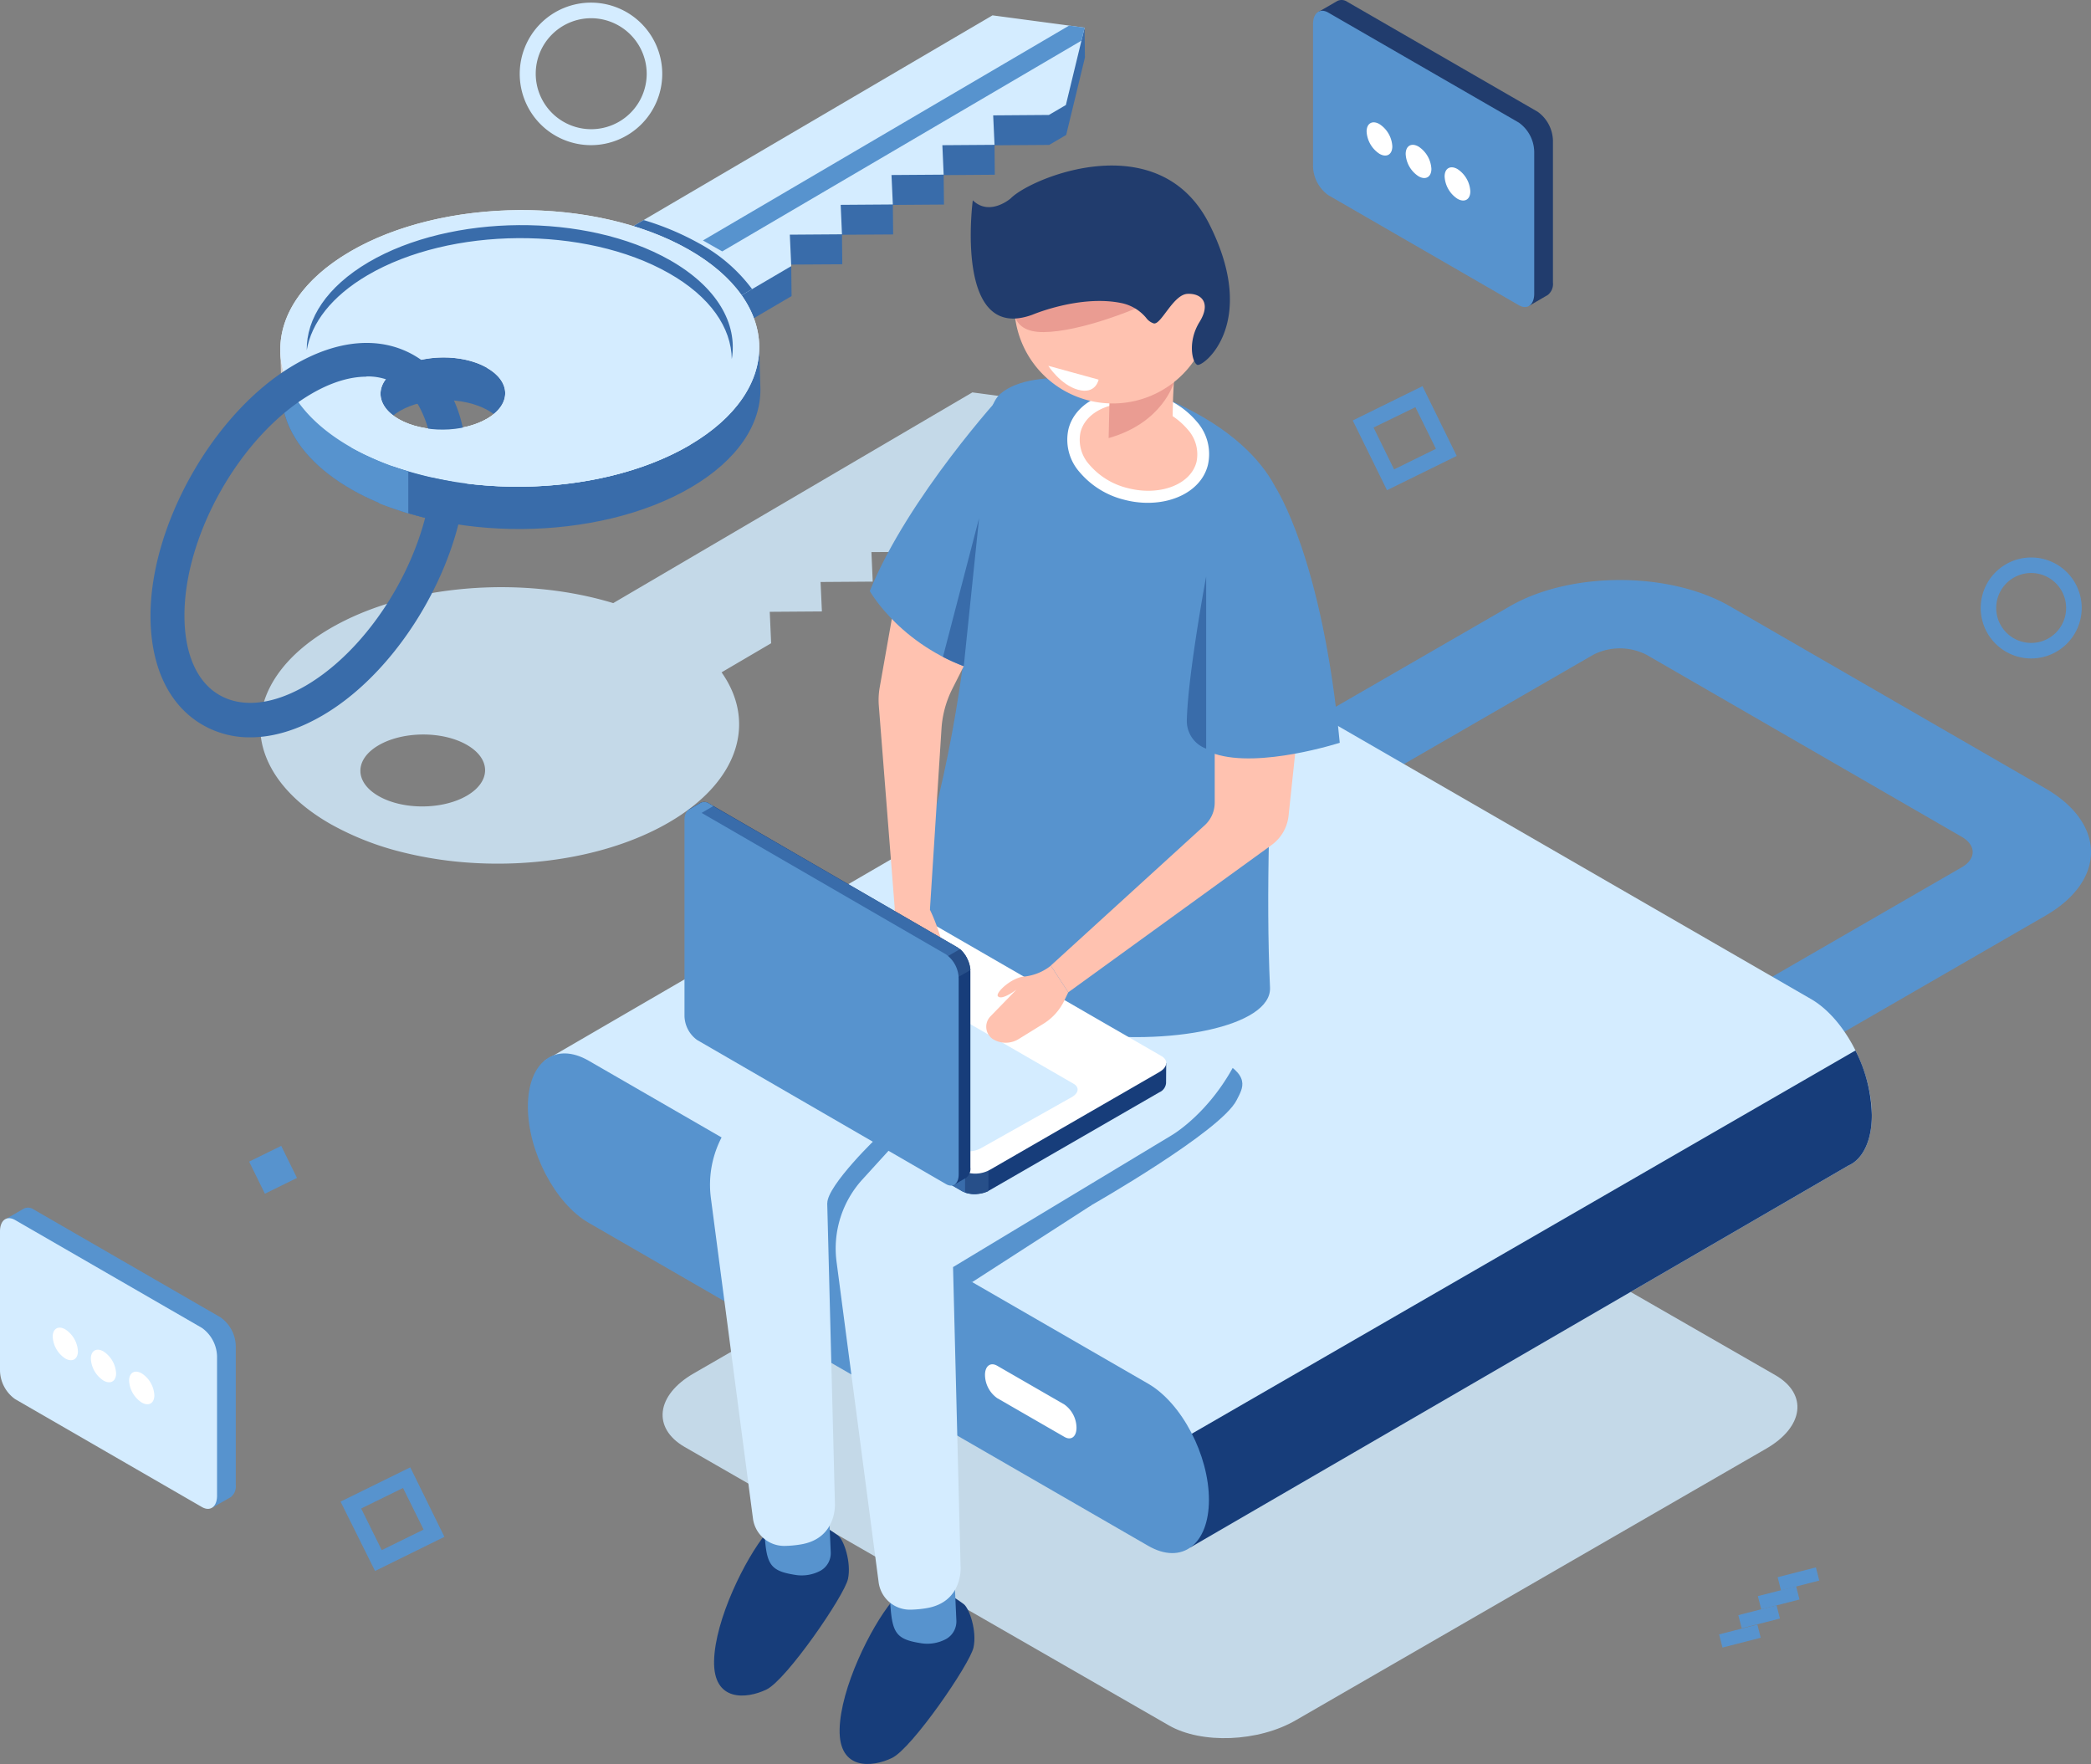 <svg id="Ñëîé_1" data-name="Ñëîé 1" xmlns="http://www.w3.org/2000/svg" viewBox="0 0 452.21 381.48"><rect x="0" y="0" width="452.21" height="381.48" fill="#808080" stroke="none"/><defs><style>.cls-1{fill:#5793ce;}.cls-2{fill:#c4d9e8;}.cls-3{fill:#d4ecff;}.cls-4{fill:#173d7a;}.cls-5{fill:#fff;}.cls-6{fill:#396caa;}.cls-7{fill:#d3d0cf;}.cls-8{fill:#f2f2f2;}.cls-9{fill:#ffc2b0;}.cls-10{fill:#ea9c92;}.cls-11{fill:#213c6d;}.cls-12{fill:#274f89;}</style></defs><rect class="cls-1" x="411.33" y="396.42" width="2.94" height="8.54" transform="translate(674.56 -157.93) rotate(75.62)"/><rect class="cls-1" x="407.11" y="400.54" width="2.94" height="8.54" transform="translate(675.41 -150.72) rotate(75.63)"/><rect class="cls-1" x="402.89" y="404.66" width="2.94" height="8.54" transform="translate(676.22 -143.54) rotate(75.63)"/><rect class="cls-1" x="398.67" y="408.78" width="2.94" height="8.54" transform="translate(677.02 -136.37) rotate(75.62)"/><path class="cls-2" d="M234.18,144.12l-77.67,45.57c-19.69-6-44.78-4.17-61.33,5.54-20.15,11.82-20,30.75.29,42.29a62.05,62.05,0,0,0,15.28,6,82.63,82.63,0,0,0,12.15,2.1c16.15,1.57,33.39-1.31,45.82-8.6,15.05-8.84,18.78-21.64,11.22-32.36l10.72-6.29-.3-6.8,11.28-.08-.29-6.37,11.28-.08-.28-6.38,11.28-.07-.29-6.38,11.28-.07-.28-6.38,12-.08,3.67-2.16,4.06-16.73Zm-109.29,87.2c-5.25,3.07-13.78,3.13-19.07.13s-5.32-7.93-.08-11,13.78-3.14,19.07-.13S130.13,228.24,124.89,231.32Z" transform="translate(-23.89 -59.26)"/><path class="cls-2" d="M276.67,432.39,171.92,372.16c-7-4.07-6.16-11.19,2-15.89l101.67-58.69c8.14-4.71,20.46-5.22,27.51-1.14l104.75,60.22c7.05,4.07,6.17,11.19-2,15.89l-101.67,58.7C296.05,436,283.73,436.46,276.67,432.39Z" transform="translate(-23.89 -59.26)"/><path class="cls-1" d="M399.48,295.84l-18.11-10.46,66.77-38.55c3.16-1.82,3.16-4.78,0-6.6l-68.21-39.39a12.67,12.67,0,0,0-11.44,0l-66.77,38.55-18.11-10.45,66.77-38.55c13.14-7.59,34.52-7.59,47.66,0l68.21,39.38c13.14,7.59,13.14,19.93,0,27.52Z" transform="translate(-23.89 -59.26)"/><path class="cls-3" d="M428.7,300.44c0-9.68-5.88-20.93-13.14-25.12l-121-69.85c-3.25-1.88-6.22-2-8.52-.73h0L141.61,288.68,281.29,393.93,423.6,311.34a6.65,6.65,0,0,0,1.26-.73h0C427.23,308.81,428.7,305.28,428.7,300.44Z" transform="translate(-23.89 -59.26)"/><path class="cls-4" d="M281.29,393.93,423.6,311.34a6.65,6.65,0,0,0,1.26-.73h0c2.37-1.8,3.84-5.33,3.84-10.17a32.29,32.29,0,0,0-3.54-14L262.94,380.11Z" transform="translate(-23.89 -59.26)"/><path class="cls-1" d="M272.2,393.56l-121-69.85c-7.26-4.19-13.15-15.44-13.15-25.12h0c0-9.68,5.89-14.13,13.15-9.94l121,69.85c7.26,4.19,13.14,15.44,13.14,25.12h0C285.34,393.3,279.46,397.75,272.2,393.56Z" transform="translate(-23.89 -59.26)"/><path class="cls-5" d="M254.08,370l-14.55-8.39a6.25,6.25,0,0,1-2.62-5h0c0-1.93,1.17-2.82,2.62-2L254.08,363a6.27,6.27,0,0,1,2.62,5h0C256.7,370,255.52,370.84,254.08,370Z" transform="translate(-23.89 -59.26)"/><polygon class="cls-6" points="120.97 64.79 145.82 78.91 171.19 64.03 171.12 57.55 170.9 57.68 170.88 57.22 182.16 57.15 182.09 50.77 193.16 50.7 193.09 44.32 204.15 44.24 204.08 37.87 215.14 37.79 215.08 31.42 226.9 31.34 230.58 29.18 234.63 12.45 234.56 5.98 232.61 12.18 214.71 9.79 120.97 64.79"/><polygon class="cls-3" points="145.76 72.44 171.12 57.55 170.81 50.75 182.09 50.67 181.81 44.3 193.09 44.22 192.8 37.85 204.08 37.77 203.8 31.4 215.08 31.32 214.79 24.95 226.84 24.86 230.51 22.71 234.56 5.98 214.64 3.32 120.9 58.32 145.76 72.44"/><path class="cls-6" d="M186.54,121.78A35,35,0,0,0,175,111.85a59.17,59.17,0,0,0-11.91-5l-18.32,10.74,24.86,14.12Z" transform="translate(-23.89 -59.26)"/><polygon class="cls-1" points="233.88 8.79 234.56 5.98 231.22 5.53 152.02 52 156.19 54.37 233.88 8.79"/><polygon class="cls-7" points="60.89 85.21 60.62 76.01 63.56 82.22 60.89 85.21"/><path class="cls-6" d="M100.1,165.17c20.31,11.53,53.1,11.3,73.24-.51,10.1-5.93,15.1-13.64,15-21.32h0l-.28-9.75-1.66,1.84c-2.33-4.8-6.78-9.33-13.38-13.07-20.3-11.54-53.1-11.31-73.24.51S79.79,153.63,100.1,165.17ZM129.43,148c5.29,3,5.32,7.93.08,11s-13.78,3.13-19.07.13-5.32-7.93-.08-11S124.15,145,129.43,148Z" transform="translate(-23.89 -59.26)"/><path class="cls-8" d="M99.82,156c20.31,11.54,53.1,11.31,73.25-.51s20-30.75-.3-42.29-53.1-11.3-73.24.51S79.52,144.44,99.82,156Zm29.34-17.21c5.29,3,5.32,7.93.08,11s-13.79,3.14-19.07.13-5.32-7.93-.08-11S123.87,135.76,129.16,138.76Z" transform="translate(-23.89 -59.26)"/><path class="cls-1" d="M123.37,161c-4.47.7-9.41.09-12.93-1.91-3.79-2.16-4.86-5.3-3.24-8L98,143.77,88.43,133c-7.41,10.83-3.51,23.58,11.67,32.21,6.69,3.8,14.2,6,22.71,7.21Z" transform="translate(-23.89 -59.26)"/><path class="cls-3" d="M99.82,156a61.66,61.66,0,0,0,15.28,6,81.33,81.33,0,0,0,12.15,2.1c16.15,1.57,33.39-1.31,45.82-8.6,20.14-11.82,20-30.75-.3-42.29s-53.1-11.3-73.24.51S79.52,144.44,99.82,156Zm29.34-17.21c5.29,3,5.32,7.93.08,11s-13.79,3.14-19.07.13-5.32-7.93-.08-11S123.87,135.76,129.16,138.76Z" transform="translate(-23.89 -59.26)"/><path class="cls-6" d="M90.23,135c1-5.9,5.36-11.65,13.14-16.22,17.92-10.51,47.09-10.72,65.16-.45,9,5.1,13.52,11.82,13.62,18.59,1.29-7.68-3.18-15.6-13.4-21.41-18.07-10.26-47.25-10.06-65.17.46C94.57,121.28,90.13,128.17,90.23,135Z" transform="translate(-23.89 -59.26)"/><path class="cls-6" d="M78,218.72a20.32,20.32,0,0,1-10.16-2.62c-7.28-4.13-11.33-12.43-11.4-23.37-.14-20,13.75-44.41,31-54.51,9.43-5.54,18.63-6.31,25.91-2.17a20.3,20.3,0,0,1,7.53,7.53c2.53,4.3,3.83,9.63,3.87,15.84.14,20-13.75,44.4-31,54.5C88.32,217.11,83,218.72,78,218.72Zm25.13-78c-3.65,0-7.75,1.27-12,3.77-15.21,8.92-27.48,30.52-27.35,48.15.06,8.21,2.79,14.26,7.69,17s11.51,2,18.59-2.12c15.21-8.92,27.47-30.52,27.35-48.14a24.51,24.51,0,0,0-2.86-12.18h0a12.71,12.71,0,0,0-11.4-6.53Z" transform="translate(-23.89 -59.26)"/><path class="cls-3" d="M112.7,157l14.46,3.55,2.08-10.73c-5.25,3.08-13.79,3.14-19.07.13Z" transform="translate(-23.89 -59.26)"/><path class="cls-3" d="M99.82,156a61.66,61.66,0,0,0,15.28,6,81.33,81.33,0,0,0,12.15,2.1c16.15,1.57,33.39-1.31,45.82-8.6l-58.88-1.32Z" transform="translate(-23.89 -59.26)"/><path class="cls-6" d="M121.58,163.4a84.83,84.83,0,0,1-12.79-3.29v9a69.65,69.65,0,0,0,12.63,3.24C134.9,174.16,121.58,163.4,121.58,163.4Z" transform="translate(-23.89 -59.26)"/><path class="cls-1" d="M112.19,161.2a61.92,61.92,0,0,1-8.33-3.07c-7.87-3.69,2.09,10,2.09,10s2.68,1.07,6.24,2.16Z" transform="translate(-23.89 -59.26)"/><polygon class="cls-1" points="236.01 260.66 210.25 277.27 197.71 275.23 228.34 260.43 236.01 260.66"/><path class="cls-4" d="M228.75,403.8s-7.42-3.74-12,1.83-11.08,18.72-11.28,27.61,7,8.29,11.34,6.19,16.86-20.33,17.62-23.9-.89-8.4-2.1-9.35S228.75,403.8,228.75,403.8Z" transform="translate(-23.89 -59.26)"/><path class="cls-1" d="M230.37,402l.35,7.69a4.37,4.37,0,0,1-2.18,4,8.56,8.56,0,0,1-5.72.89c-5.59-.9-6.09-2.5-6.49-10.18S230.37,402,230.37,402Z" transform="translate(-23.89 -59.26)"/><path class="cls-4" d="M201.59,389s-7.42-3.75-12,1.83-11.07,18.72-11.27,27.61,7,8.29,11.34,6.19,16.86-20.33,17.62-23.91-.89-8.4-2.1-9.34S201.59,389,201.59,389Z" transform="translate(-23.89 -59.26)"/><path class="cls-1" d="M203.21,387.23l.34,7.69a4.36,4.36,0,0,1-2.17,4,8.63,8.63,0,0,1-5.72.89c-5.59-.9-6.09-2.5-6.49-10.19S203.21,387.23,203.21,387.23Z" transform="translate(-23.89 -59.26)"/><path class="cls-3" d="M269.42,246.09c-2.19-35.74-38.7,5.25-38.7,5.25l-25,24.49-22.5,24.72a22.17,22.17,0,0,0-5.59,17.81l9.1,69.3a6.81,6.81,0,0,0,6.83,5.92,23.5,23.5,0,0,0,3.38-.3c8.11-1.26,7.51-9,7.51-9l-1.66-64.82L250.06,291S271.62,281.82,269.42,246.09Z" transform="translate(-23.89 -59.26)"/><path class="cls-1" d="M220.86,307.23l-6.72-2.46c-.16,0-11.43,10.9-11.33,14.71l5.06,1.63,12.7-12.33Z" transform="translate(-23.89 -59.26)"/><path class="cls-1" d="M259.9,319.91s28.08-16,31.44-22.75c1.31-2.63,3.36-5.38-4.83-9.36l-37.45,26.69,1.62,9.19Z" transform="translate(-23.89 -59.26)"/><path class="cls-3" d="M296.59,259.88c-2.35-35.73-38.7,5.25-38.7,5.25l-25,24.49-22.5,24.72a22.17,22.17,0,0,0-5.58,17.81l9.1,69.3a6.81,6.81,0,0,0,6.83,5.92,23.5,23.5,0,0,0,3.37-.3c8.12-1.26,7.52-9,7.52-9L230,333.28l47.25-28.49S298.73,292.54,296.59,259.88Z" transform="translate(-23.89 -59.26)"/><path class="cls-1" d="M275,145c27.67,11.47,27.12,27.83,27.12,27.83s-5.42,60-3.57,100c.77,16.75-89,18-75.58-26.65,15.78-52.67,9.86-95.31,17.25-101.74S267.83,142,275,145Z" transform="translate(-23.89 -59.26)"/><path class="cls-9" d="M283.89,159.5c-1.44,5.62-8.81,8.58-16.44,6.61s-12.65-8.12-11.2-13.73,8.81-8.58,16.44-6.62S285.34,153.88,283.89,159.5Z" transform="translate(-23.89 -59.26)"/><path class="cls-5" d="M272.12,168a19.94,19.94,0,0,1-5-.64,18.41,18.41,0,0,1-9.7-5.94,10.57,10.57,0,0,1-2.45-9.4c1.62-6.32,9.72-9.72,18-7.57a18.37,18.37,0,0,1,9.7,5.94,10.58,10.58,0,0,1,2.45,9.41C283.88,164.86,278.48,168,272.12,168ZM268,146.47c-5.14,0-9.44,2.39-10.43,6.24a8,8,0,0,0,1.94,7.07,15.8,15.8,0,0,0,8.31,5.05c6.91,1.77,13.57-.76,14.83-5.66a8,8,0,0,0-1.94-7.07,15.75,15.75,0,0,0-8.31-5.06A18,18,0,0,0,268,146.47Z" transform="translate(-23.89 -59.26)"/><path class="cls-9" d="M263.89,143.74s.24,1.11-.24,9.88c-.15,2.76,9.51,5.33,12,2.84s1.5-5.09,2.1-14.47S263.89,143.74,263.89,143.74Z" transform="translate(-23.89 -59.26)"/><path class="cls-10" d="M277.75,142s-2.38,8.7-14.1,12l.18-7.9Z" transform="translate(-23.89 -59.26)"/><path class="cls-9" d="M285.17,119.88a21.3,21.3,0,1,1-25.95-15.29A21.3,21.3,0,0,1,285.17,119.88Z" transform="translate(-23.89 -59.26)"/><path class="cls-10" d="M269.44,126s-11.73,5-19.85,5.08-6.33-6.75-6.33-6.75l24.11-3.48Z" transform="translate(-23.89 -59.26)"/><path class="cls-11" d="M247.17,127.32s10.22-4.34,19.18-2.53a9.41,9.41,0,0,1,5.42,3.22,3.24,3.24,0,0,0,1.64,1.19c1.58.36,4.19-6.24,7.28-6.39s5.15,2,2.61,6.09-1.67,8.6-.51,9.25,13.53-8.82,2.63-30.42-38.61-10-42.92-5.59c0,0-4.54,4-8.23.44C234.27,102.58,230.14,133.57,247.17,127.32Z" transform="translate(-23.89 -59.26)"/><path class="cls-9" d="M286.59,216.64v16.21a6.63,6.63,0,0,1-2.16,4.88l-33.29,30.35,3.78,5.78,44-31.88a9,9,0,0,0,3.64-6.3l3-28.26Z" transform="translate(-23.89 -59.26)"/><path class="cls-1" d="M299.77,164.72s10.1,15.19,13.86,55.17c0,0-17.25,5.58-27,2.41S299.77,164.72,299.77,164.72Z" transform="translate(-23.89 -59.26)"/><path class="cls-6" d="M284.74,183.93s-3.95,21.16-4.18,31.1a6.35,6.35,0,0,0,4.18,6.13h0Z" transform="translate(-23.89 -59.26)"/><path class="cls-4" d="M276.1,289.15l-7.35-1-47.5-27.42a6.61,6.61,0,0,0-5.94.24l-33.66,19.43-4.45-.59v4.43h0a1.74,1.74,0,0,0,1,1.56l53.83,31.08a6.58,6.58,0,0,0,5.94-.25l36.65-21.15a2.4,2.4,0,0,0,1.45-2h0Z" transform="translate(-23.89 -59.26)"/><path class="cls-6" d="M240.42,271.82,237,269.87h-37.1l-18.29,10.56-4.45-.59v4.43h0a1.74,1.74,0,0,0,1,1.56l53.83,31.08a5.54,5.54,0,0,0,3.06.57Z" transform="translate(-23.89 -59.26)"/><path class="cls-1" d="M179.18,280.1l-2-.26v4.43h0a1.74,1.74,0,0,0,1,1.56l1,.55Z" transform="translate(-23.89 -59.26)"/><path class="cls-12" d="M232.6,317.16a6.9,6.9,0,0,0,5.05-.31v-7.54H232.6Z" transform="translate(-23.89 -59.26)"/><path class="cls-5" d="M232.06,312.48,178.23,281.4c-1.53-.88-1.34-2.41.42-3.43l36.66-21.15a6.58,6.58,0,0,1,5.94-.25l53.83,31.08c1.52.88,1.33,2.41-.43,3.43L238,312.23A6.58,6.58,0,0,1,232.06,312.48Z" transform="translate(-23.89 -59.26)"/><path class="cls-3" d="M231.15,307.77l-44.76-25.84c-1.27-.73-1.11-2,.35-2.85L206.38,268a5.51,5.51,0,0,1,4.94-.2l44.76,25.84c1.27.73,1.11,2-.35,2.85l-19.64,11.05A5.51,5.51,0,0,1,231.15,307.77Z" transform="translate(-23.89 -59.26)"/><path class="cls-9" d="M217.39,255.8l-.56,3.71a27.74,27.74,0,0,0,.24,9.53l.67,3.27a4.59,4.59,0,0,0,3.68,3.61h0a2.53,2.53,0,0,0,3-2.21l.89-7.94s2,2.66,3,2.66S227.21,260.48,225,256,217.39,255.8,217.39,255.8Z" transform="translate(-23.89 -59.26)"/><path class="cls-9" d="M235.63,196.77l-5.77,11.43a22.24,22.24,0,0,0-2.36,8.68L225,256l-7.6-.18-3.45-43.91a15.78,15.78,0,0,1,.2-4.06l3.94-22.27Z" transform="translate(-23.89 -59.26)"/><path class="cls-4" d="M230.23,315.47l-4.51-5.9-47.47-27.48a6.61,6.61,0,0,1-2.75-5.27l0-38.86-2.72-3.56,2.56-1.49h0a1.73,1.73,0,0,1,1.86.1L231,264.17a6.61,6.61,0,0,1,2.75,5.27l0,42.32a2.39,2.39,0,0,1-1,2.26h0Z" transform="translate(-23.89 -59.26)"/><path class="cls-6" d="M197.41,293.18,194,291.23l-18.51-32.15V238l-2.72-3.56,2.56-1.49h0a1.73,1.73,0,0,1,1.86.1L231,264.17a5.5,5.5,0,0,1,2,2.37Z" transform="translate(-23.89 -59.26)"/><path class="cls-1" d="M174,236l-1.21-1.58,2.56-1.49h0a1.73,1.73,0,0,1,1.86.1l.95.55Z" transform="translate(-23.89 -59.26)"/><path class="cls-12" d="M231.52,264.51a6.91,6.91,0,0,1,2.25,4.53l-5.26,3L226,267.7Z" transform="translate(-23.89 -59.26)"/><path class="cls-1" d="M228.47,265.65l-53.79-31.14c-1.52-.88-2.76.05-2.76,2.08l0,42.32a6.58,6.58,0,0,0,2.75,5.27l53.79,31.14c1.52.89,2.76-.05,2.76-2.08l0-42.32A6.56,6.56,0,0,0,228.47,265.65Z" transform="translate(-23.89 -59.26)"/><path class="cls-9" d="M254.92,273.86l-.86,1.79a12,12,0,0,1-4.5,5l-5.34,3.3a5.33,5.33,0,0,1-5.45.12l-.19-.11a3.22,3.22,0,0,1-.45-4.94l5.58-5.74s-3.13,2.41-4,1.44c-.65-.71,3-4.17,5.87-4.29a11.16,11.16,0,0,0,5.57-2.33Z" transform="translate(-23.89 -59.26)"/><path class="cls-1" d="M240.76,144.38S220.3,166.65,212,187.08c0,0,7,12.61,24.13,17.56S240.76,144.38,240.76,144.38Z" transform="translate(-23.89 -59.26)"/><path class="cls-6" d="M232.32,203.32l3.31-32-7.81,30A45.77,45.77,0,0,0,232.32,203.32Z" transform="translate(-23.89 -59.26)"/><path class="cls-5" d="M256.1,139.88l-5.5-1.51s2.62,4.13,6.45,5.18,4.43-2.19,4.43-2.19Z" transform="translate(-23.89 -59.26)"/><path class="cls-3" d="M151.7,90.65a15.41,15.41,0,1,1,15.41-15.41A15.42,15.42,0,0,1,151.7,90.65Zm0-27.45a12,12,0,1,0,12.05,12A12.05,12.05,0,0,0,151.7,63.2Z" transform="translate(-23.89 -59.26)"/><path class="cls-1" d="M463.16,201.66a10.92,10.92,0,1,1,10.93-10.92A10.93,10.93,0,0,1,463.16,201.66Zm0-18.48a7.56,7.56,0,1,0,7.56,7.56A7.57,7.57,0,0,0,463.16,183.18Z" transform="translate(-23.89 -59.26)"/><path class="cls-1" d="M105,399,97.54,384l15.08-7.41L120,391.62ZM102,385.49l4.45,9,9.05-4.44-4.45-9Z" transform="translate(-23.89 -59.26)"/><path class="cls-1" d="M323.85,165.27l-7.41-15.08,15.08-7.42,7.41,15.09Zm-2.91-13.55,4.44,9.05,9.05-4.45-4.44-9Z" transform="translate(-23.89 -59.26)"/><rect class="cls-1" x="79.08" y="308.37" width="7.73" height="7.73" transform="translate(-153.14 9.37) rotate(-26.18)"/><path class="cls-11" d="M356.45,83.44l-41.21-23.8a2.11,2.11,0,0,0-2.13-.17v0l-4,2.31,2.81,1v30a7.94,7.94,0,0,0,3.32,6.34l39.38,22.74v3.52l4-2.33h0a3,3,0,0,0,1.12-2.65V89.77A7.92,7.92,0,0,0,356.45,83.44Z" transform="translate(-23.89 -59.26)"/><path class="cls-1" d="M352.37,125.27l-41.21-23.8a7.92,7.92,0,0,1-3.31-6.33V64.5c0-2.45,1.48-3.57,3.31-2.51l41.21,23.79a7.94,7.94,0,0,1,3.32,6.34v30.64C355.69,125.2,354.21,126.32,352.37,125.27Z" transform="translate(-23.89 -59.26)"/><path class="cls-5" d="M325,90.91c0,1.78-1.24,2.5-2.78,1.61a6.16,6.16,0,0,1-2.78-4.82c0-1.77,1.25-2.49,2.78-1.6A6.12,6.12,0,0,1,325,90.91Z" transform="translate(-23.89 -59.26)"/><path class="cls-5" d="M333.45,95.78c0,1.77-1.25,2.49-2.78,1.6a6.12,6.12,0,0,1-2.78-4.81c0-1.78,1.24-2.49,2.78-1.61A6.16,6.16,0,0,1,333.45,95.78Z" transform="translate(-23.89 -59.26)"/><path class="cls-5" d="M341.87,100.64c0,1.77-1.24,2.49-2.78,1.61a6.15,6.15,0,0,1-2.78-4.82c0-1.77,1.24-2.49,2.78-1.61A6.15,6.15,0,0,1,341.87,100.64Z" transform="translate(-23.89 -59.26)"/><path class="cls-1" d="M71.57,344.14,31.14,320.8a2.08,2.08,0,0,0-2.09-.17v0l-3.92,2.27,2.76,1v29.44a7.78,7.78,0,0,0,3.25,6.21l38.64,22.31v3.46l4-2.28h0a2.9,2.9,0,0,0,1.1-2.6V350.35A7.81,7.81,0,0,0,71.57,344.14Z" transform="translate(-23.89 -59.26)"/><path class="cls-3" d="M67.57,385.18,27.15,361.83a7.77,7.77,0,0,1-3.26-6.21V325.56c0-2.4,1.46-3.5,3.26-2.46l40.42,23.34a7.79,7.79,0,0,1,3.26,6.22v30.06C70.83,385.11,69.37,386.21,67.57,385.18Z" transform="translate(-23.89 -59.26)"/><path class="cls-5" d="M40.74,351.48c0,1.73-1.22,2.44-2.73,1.57a6,6,0,0,1-2.72-4.72c0-1.74,1.22-2.45,2.72-1.58A6,6,0,0,1,40.74,351.48Z" transform="translate(-23.89 -59.26)"/><path class="cls-5" d="M49,356.25c0,1.74-1.23,2.44-2.73,1.57a6,6,0,0,1-2.73-4.72c0-1.74,1.22-2.45,2.73-1.58A6.06,6.06,0,0,1,49,356.25Z" transform="translate(-23.89 -59.26)"/><path class="cls-5" d="M57.27,361c0,1.74-1.22,2.44-2.73,1.57a6,6,0,0,1-2.73-4.72c0-1.74,1.22-2.45,2.73-1.58A6,6,0,0,1,57.27,361Z" transform="translate(-23.89 -59.26)"/></svg>